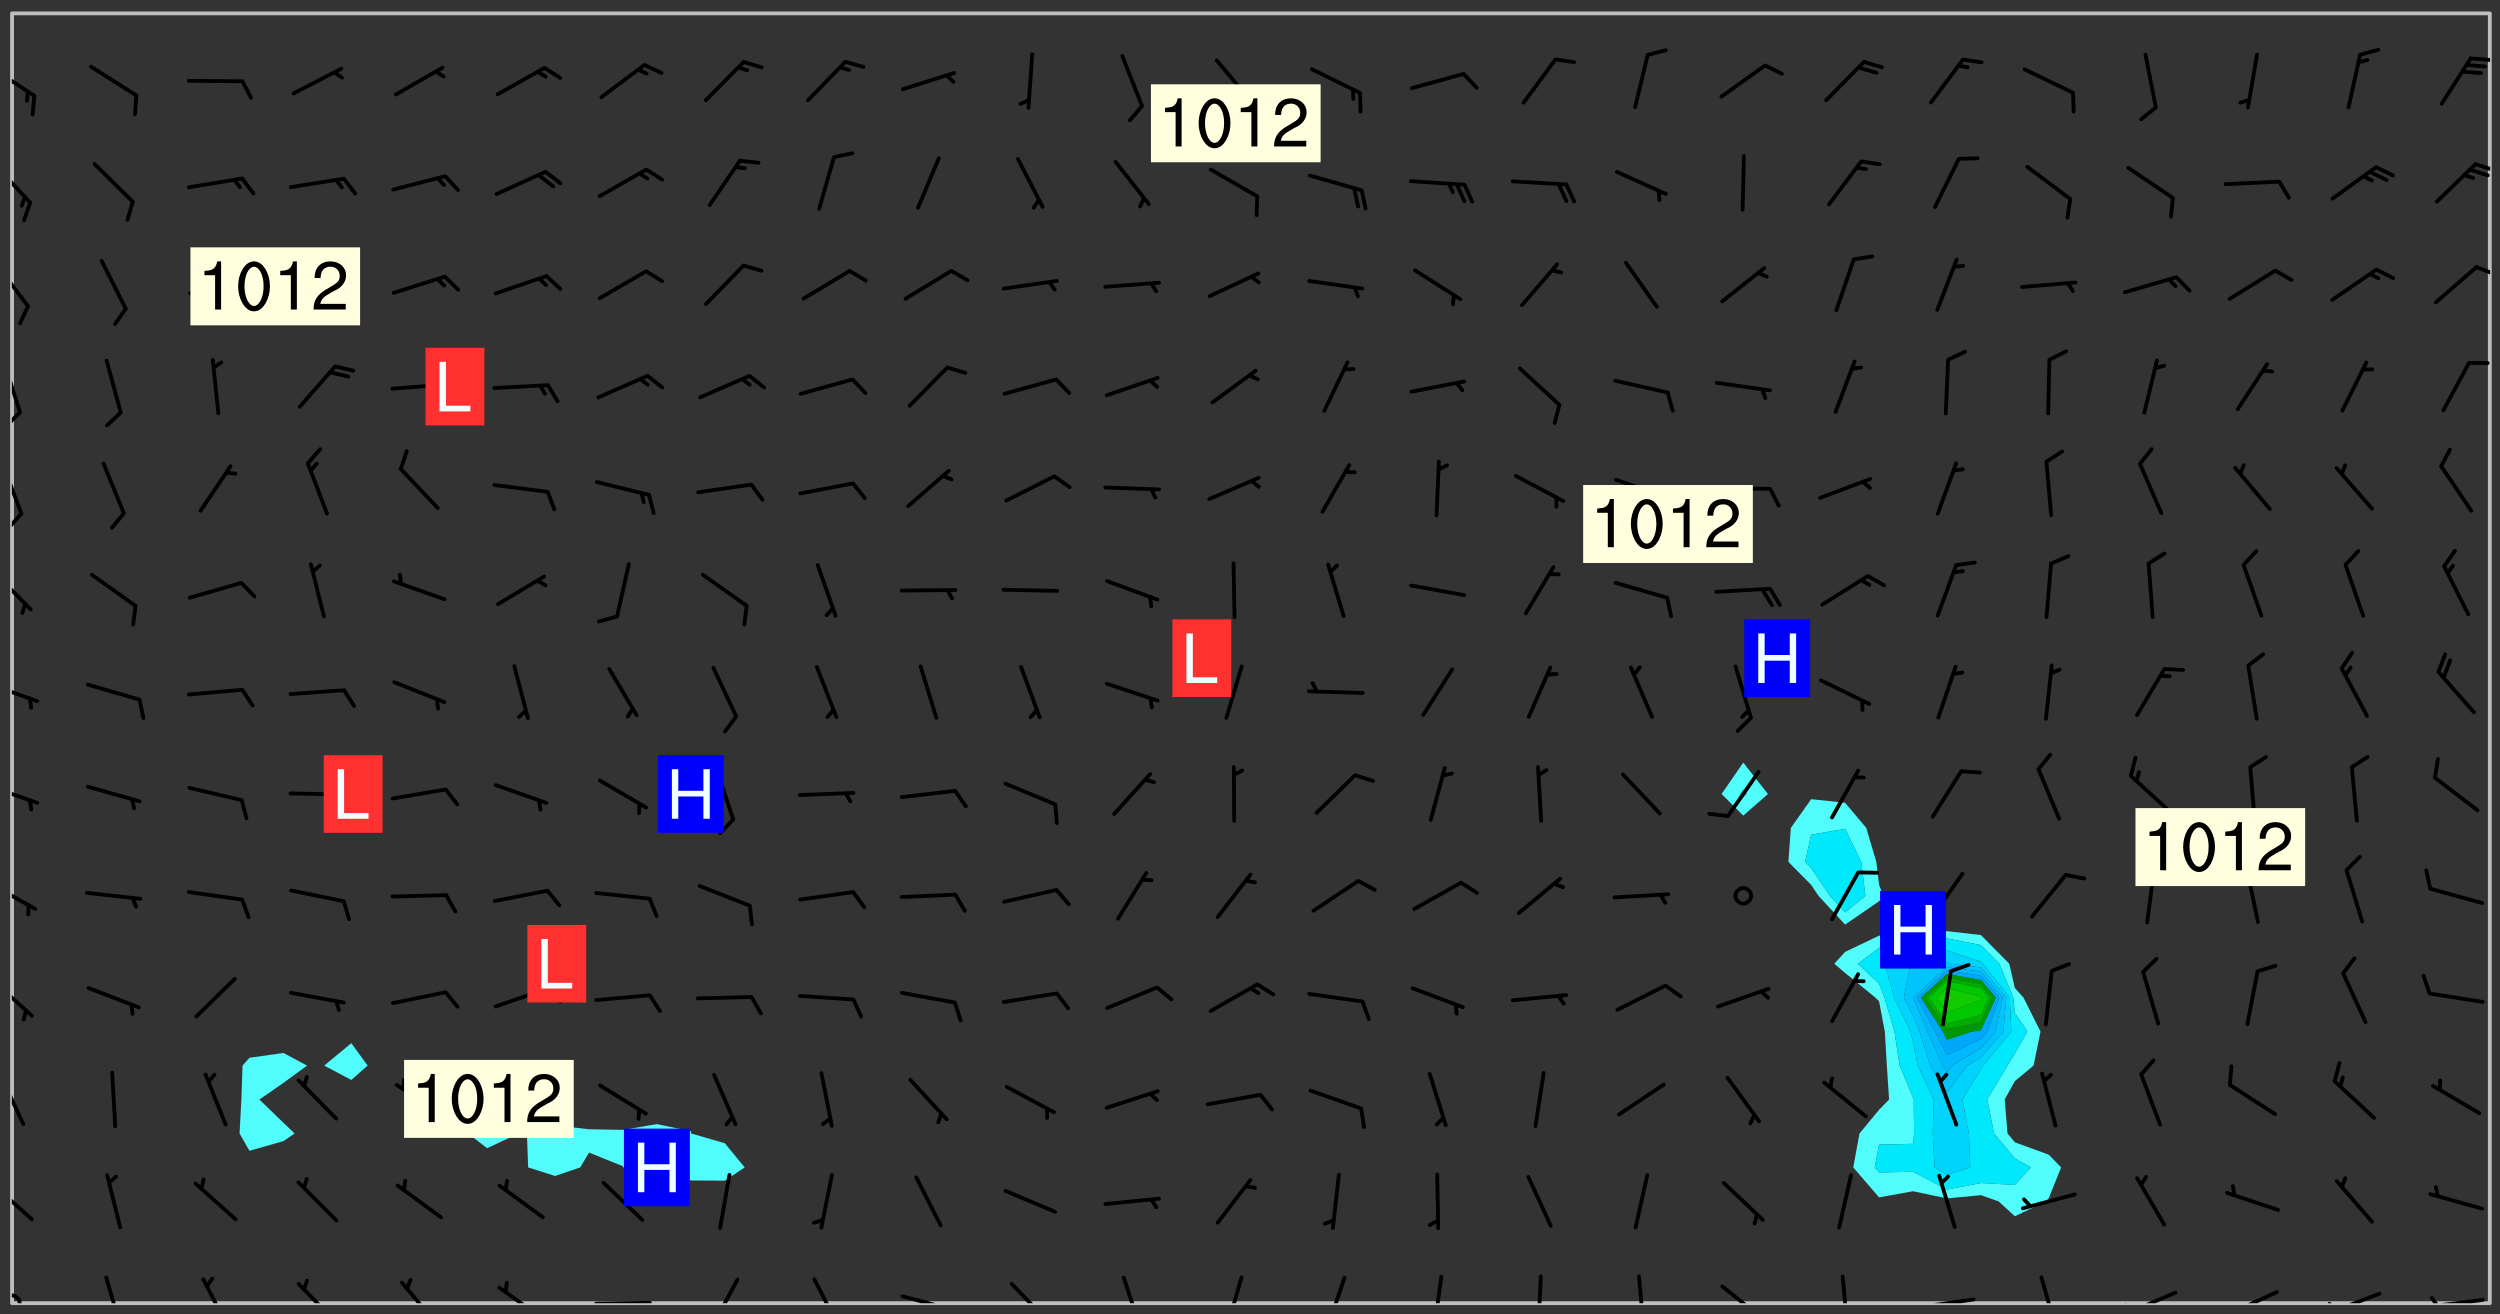 <svg xmlns="http://www.w3.org/2000/svg" role="img" xmlns:xlink="http://www.w3.org/1999/xlink" viewBox="142.45 309.95 326.84 171.84"><rect x="142.45" y="309.95" width="326.84" height="171.84" fill="#333333" stroke="none"/><defs><clipPath id="a"><path d="M144 311.672h1v168.656h-1zm0 0"/></clipPath><clipPath id="b"><path d="M144 311.672h324v168.656H144zm0 0"/></clipPath><clipPath id="c"><path d="M467 311.672h1v168.656h-1zm0 0"/></clipPath><clipPath id="d"><path d="M144 479h2v1.328h-2zm0 0"/></clipPath><clipPath id="e"><path d="M156 476h3v4.328h-3zm0 0"/></clipPath><clipPath id="f"><path d="M168 476h5v4.328h-5zm0 0"/></clipPath><clipPath id="g"><path d="M181 477h6v3.328h-6zm0 0"/></clipPath><clipPath id="h"><path d="M194 477h6v3.328h-6zm0 0"/></clipPath><clipPath id="i"><path d="M207 478h7v2.328h-7zm0 0"/></clipPath><clipPath id="j"><path d="M220 480h8v.328h-8zm0 0"/></clipPath><clipPath id="k"><path d="M235 476h5v4.328h-5zm0 0"/></clipPath><clipPath id="l"><path d="M248 476h5v4.328h-5zm0 0"/></clipPath><clipPath id="m"><path d="M260 479h8v1.328h-8zm0 0"/></clipPath><clipPath id="n"><path d="M274 477h6v3.328h-6zm0 0"/></clipPath><clipPath id="o"><path d="M289 476h3v4.328h-3zm0 0"/></clipPath><clipPath id="p"><path d="M302 476h4v4.328h-4zm0 0"/></clipPath><clipPath id="q"><path d="M315 476h4v4.328h-4zm0 0"/></clipPath><clipPath id="r"><path d="M329 476h3v4.328h-3zm0 0"/></clipPath><clipPath id="s"><path d="M343 476h2v4.328h-2zm0 0"/></clipPath><clipPath id="t"><path d="M356 476h2v4.328h-2zm0 0"/></clipPath><clipPath id="u"><path d="M367 477h7v3.328h-7zm0 0"/></clipPath><clipPath id="v"><path d="M383 476h2v4.328h-2zm0 0"/></clipPath><clipPath id="w"><path d="M393 479h8v1.328h-8zm0 0"/></clipPath><clipPath id="x"><path d="M409 476h3v4.328h-3zm0 0"/></clipPath><clipPath id="y"><path d="M420 478h8v2.328h-8zm0 0"/></clipPath><clipPath id="z"><path d="M420 480h2v.328h-2zm0 0"/></clipPath><clipPath id="A"><path d="M433 478h8v2.328h-8zm0 0"/></clipPath><clipPath id="B"><path d="M433 480h2v.328h-2zm0 0"/></clipPath><clipPath id="C"><path d="M446 478h8v2.328h-8zm0 0"/></clipPath><clipPath id="D"><path d="M446 480h3v.328h-3zm0 0"/></clipPath><clipPath id="E"><path d="M459 479h9v1.328h-9zm0 0"/></clipPath><clipPath id="F"><path d="M460 479h2v1.328h-2zm0 0"/></clipPath><clipPath id="G"><path d="M144 464h3v6h-3zm0 0"/></clipPath><clipPath id="H"><path d="M144 450h2v8h-2zm0 0"/></clipPath><clipPath id="I"><path d="M144 437h3v6h-3zm0 0"/></clipPath><clipPath id="J"><path d="M144 425h4v5h-4zm0 0"/></clipPath><clipPath id="K"><path d="M144 412h4v4h-4zm0 0"/></clipPath><clipPath id="L"><path d="M144 399h4v3h-4zm0 0"/></clipPath><clipPath id="M"><path d="M144 384h3v6h-3zm0 0"/></clipPath><clipPath id="N"><path d="M144 370h2v8h-2zm0 0"/></clipPath><clipPath id="O"><path d="M144 376h2v4h-2zm0 0"/></clipPath><clipPath id="P"><path d="M144 356h2v9h-2zm0 0"/></clipPath><clipPath id="Q"><path d="M144 363h2v3h-2zm0 0"/></clipPath><clipPath id="R"><path d="M144 344h3v7h-3zm0 0"/></clipPath><clipPath id="S"><path d="M465 344h3v3h-3zm0 0"/></clipPath><clipPath id="T"><path d="M144 331h3v6h-3zm0 0"/></clipPath><clipPath id="U"><path d="M465 331h3v2h-3zm0 0"/></clipPath><clipPath id="V"><path d="M144 318h4v5h-4zm0 0"/></clipPath><clipPath id="W"><path d="M465 317h3v2h-3zm0 0"/></clipPath><g id="X" clip-path="url(#clip1)"><path fill="#fff" fill-opacity="0" fill-rule="evenodd" d="M0 0h1000v1000H0zm0 0"/><path fill="#d3d3d3" fill-opacity="0" fill-rule="evenodd" d="M162.152 355.867l-.234.293.059.234.117.172.176.234.293.348.113.059.117-.172.059-.234.176-.176.465-.176h.699l.234.293.289.816.059.176.176.23.352.234.699.699.172.176.234.348.234.41.289.582.41.465.23.234.234.176.117.23.176.293.172 1.164v.234l.059.289.059.117.117.117.348.41.117.172.176.176.176.234.117.172.172.352.059.234.234.406.234-.059-.176.176-.059.93h-.582l-.234-.113-.348.113-.117.117-.059.293-.059.176-.117.172-.465.293-.059.234-.059.113v.645l.059.172v.41l.059.059v.406l.059.406.117.176.059.059.23.641-.059.293v.699l-.059.582v.234l-.059.23-.055.352v1.922l.055.117h.426l-.367.117-.023.352.891 1.168 1.742.539 1.34.359v.539l.09.809.535.715 1.52.27.891-.086.09 1.164.535.18 1.16-.18 2.055-.984 1.16-.363 1.879-.176 1.695-.18-.18.719-1.516.086-1.25.09-.805.27-1.074.809.27.719.535.898-.18.625-.266.809.266 1.078.625.898.805.18 1.25-.18-.266.723.098.504.055.293v.172l.059.293v.406l.176.117.352.117h.406l.293-.176.113-.117.059-.117.117-.23.059-.176.352-.465.23-.176.176-.059.176.059.059.176.117.988.055.469.059.172.117.234.176.059.816.059h.289l.117.234.059.406.059.352v1.105l.117.293.117.348.289.699.176.352.582.754.352.176.172.059.469.234.641.465.348.234.293.176.293.055.23.062.816.348.293.176.113.172.352.352.117.176.523.641v.289l.059.352v.348l.059.352.059.289.117.059.172.059h.176l.582.234.176.117.176.289.176.234.113.234.293.23.117.117v.41l.059.055.289.234.234.117.059.117.117.172.059.117.23.234.059.176.234.059.117.059-.117.113-.059.117v.117l-.117.293-.117.289v.582l.176.117.117.059.059.117.117.117.113.059.176.348.059.352.059.406v.176l-.059.176-.117.699v.172l.117.176.293.293h.406l.176.117.117.172.117.293v.234h-.527l-.23-.234h-.234l-.176.059-.059.699.059.348.117.176.176.41.117.23.289.469.176.055h.523l.234.059.758.641.059.293v.234l.059.059.23.348v.352l-.117.172v.293l.293.289.293.176.172.059.293.176.293.117.582.406.289.234.293.176.219.16.016.012.23.176.641.523.176.234.117.176.176.176.113.172v.641l.117.176.469.117.582.117.234.059.23.113.293.117.113.059.586.352.289.172.176.062.176.055.176.059.699.352.289.176.234.055.289.176.234.117.641.406.293.117.172.059.234.059.41.059.23.059.234.117.059.172-.41.176.469.059.059.293.113.234.176.055.234.059.176.059.406.117.641.234.117.172.059.234v.176l-.059.117-.059.406.234.234.117.059.348.117.641.23.176.117.289.117.176.176.234.465.582 1.105.176.176.348.176.176.117.352.117 1.047.523.234.059.465.113.293.059.465.176.758.582.234.234.348.465.176.176.289.234.816.699.293.176.289.289.293.176.293.289.695.641.176.176.293.234.289.234.469.289.641.582.348.234.234.293.348.348.352.465.934.992.348.406.117.176.234.059.113.117.645.176.23.113.234.059.293.176.23.117.934.699.406.406.234.176.406.176.234.117.816.348.348.234.234.117.293.289.23.117.758.352.352.172.23.059.293.117.234.059.871.176h.816l.469.23.172.059.875.699.465.117.293.059.176.059.23.059.469.059.348.059.352.059.406.059h.293l.172.059v.23l.176.176h.293l.348.059.352.059.699.117h.641l.465-.234.293-.176.172-.117.41-.172.289-.176.934-.465.469-.293.523-.293.465-.172.465-.176 1.051-.465.289-.117.41-.117.289-.117.527-.176 1.516-.699.582-.348.289-.059.293-.059.348-.117.875-.23.352-.117h.113l.234-.059.875-.234.234-.059h.812l.352-.059.816-.117.172-.059.352-.055.293-.059.23-.059.816-.176.176-.059h.348l.234-.059.465-.117.758-.172.234-.059h.348l.41-.117.289-.059 1.285-.059h.289l.41-.059.23-.059h.176l.875-.117h.406l.41-.117h.348l.352-.113.871-.059h1.75l1.047.289.41.117.289.117.352.117.289.117 1.051.172.289.059h.293l.293.059.172.059.41.059.172.059.117.059h.117l.117.059.352.059h.113l.41.066 1.922.395 1.926.395 1.52.449 1.695.719 2.145.805 1.605-.719 1.43-.805 1.16-1.078 1.25-.449 3.035-.719 1.875-.359 2.145-1.348 2.234-1.254 2.5-1.258 1.695-.449 1.785-.18 1.16-.27.625.539 1.34-.27.715-.988.984-1.344.445-.18.805-.359 1.875-.539 1.785-.449 1.25-.27 1.16-.09 1.699-.09 1.961-.27 1.25-.09h.539l.625-.09h.891l2.145-.18 2.41-.18 2.59-.09 1.695.18 1.609.09 1.43.359 1.16.719 1.875.988 1.16 1.527.266.715.629.09.355.898.535.539.535 1.527 1.074.359h.535l-.805.535.09 1.707.715 2.695.891.805.895.988.715 1.258 1.785.539 1.52-.18.355 1.344 1.609-.805.98-.539.27.27.316-.215.219-.145.801.449.449-.359h.355l.535-.27.539-.719.535-.27.625-.988 1.16.449.84.371 1.395.617 1.695-.18h1.605l1.785.09.18-1.707.535-1.344.805.27.492.848.402.406-.09.539v.359l.715.449.711-.27h1.43l.359.988.445 1.258.715 1.344 1.25.629 1.695.629.715-.18.18-.539.98-.09.449.359.086 1.258-.266.629-.535.18v.539l.715.984.266.539.984.988.801 1.078-.266.359-.09.898-.625 2.332-.355 2.066-.09 1.793-.18.719-.09.539v1.438l-.98 1.883-.359 1.707-.535.898-.805 1.168-.266.539 2.055 1.254.086.359-.355.539-.09-.18v.809l.09 1.438-.445.715-1.074.094-.266.715.535.898.805.719 1.16.809 1.34.27.445.359-.355.449-1.789-.09-1.25-.449-.715-.719-.625-.09-.176 3.59-.188 1.309h89.359V311.703h-55.27v49.082l.762.125 3.289.543 2.023 2.836v2.754l2.352.332 2.348.332h4.051l-1.379 4.16-2.023.707-2.023.703-.543.344-2.594 1.617-.188.117-2.023-2.078-.73-2.742-2.672-2.078-1.375-3.5-.066-.082-1.957-2.672 2.75-1.418v-49.082H294.422v91.414l.117.031.133.012.074.074.105.047.09.059.086.059.09.059.297.297.059.09.031.117.027.117.016.137-.031.117-.059.09-.059.086-.043.105-.047.102-.027.121v.145l.176.27.148.148.074.086.074.074.043.105.062.09.059.086.043.105.059.09.047.102.043.105.059.086.117.18.074.074.062.086.059.09.043.105.059.09.059.086.062.09.059.09.043.102.117.18.074.074.059.086.074.074.09.059.105.047h.148l.133-.016.133.016.102-.047.074-.074.047-.102-.016-.133v-.148l-.047-.105-.027-.117-.047-.102-.027-.121-.043-.102-.062-.09-.043-.102-.043-.105-.031-.117-.016-.133-.012-.137.086-.059.059-.086.121-.031.043.105.016.133v.117l.059.102.059.09.09.059.148.148.059.09.043.105-.012.102.086.059.105.047.086.059.09.059.074.074-.117.027-.105.047-.086.059-.074.074-.059.09-.062.086-.027.121-.047.102-.043.105-.031.117-.012.133-.016.133v.148l.027.117.047.105.043.102.059.09.074.074.09.059.074.074.09.059.059.09.043.105.047.102.117.031.133.016h.148l.117-.031.105.043.043.105.047.102.027.121L299.5 410l.027.117.031.121.027.117.105.043.102.047.133-.016.148.148.062.086.074.074.07.074.09.062.105.043.102.043.117.031.137.016.117-.031.074-.074.027-.117-.012-.133-.031-.121-.027-.117.043-.105h.117l.09.062.117.027h.148l.133.016h.148l.133.016.133-.016h.148l.133-.016.133-.012.137.012.117-.027.133-.016.191-.059-.059.176-.016.133-.027.121-.016.133-.059.086-.133.016-.105.047-.105.043-.117.031-.117.027-.266.031h-.148l-.133.016-.074.074.059.086.148.148.117.18.074.07.09.062.09.059.086.059.09.059.102.043.105.062.105.043.086.059.105.047.102.043.18.117.059.09-.043.102-.047.105.016.133.223.223.059.09.043.102.031.121.043.102.016.133.031.117.012.137.031.117.148.148.102.043.105.043.117.031.133.016.137.016h.117l.117-.031.09-.059.043-.105.047-.102.043-.105.031-.117.012-.133v-.148l-.012-.133-.016-.133-.031-.117-.043-.105-.047-.105-.043-.102-.043-.105-.016-.133.016-.133.027-.117.031-.117.027-.121.047-.102.09-.059.086-.062.074-.074.09-.059.223-.223.059-.086.074-.074.117-.18.059-.086v-.148l-.074-.074-.102-.047-.105-.043-.102-.043-.059-.09-.047-.105-.027-.117.09-.059.117-.031.102-.043.18-.117.148-.148.012-.133-.012-.105-.09-.059-.133.016h-.148l-.133.016-.133-.016-.121-.031-.086-.059-.074-.074-.059-.09-.062-.086-.117-.18-.059-.086.031-.121.086-.059.121-.031.059-.086v-.121l-.031-.117-.059-.09-.059-.086-.047-.105-.027-.117-.016-.133.059-.09.074-.074.09-.059.117-.18.074-.074.059-.086.148-.148.121-.031.133-.016.133.016.074.074.043.105.016.133-.031.117-.117.031-.133.012-.148.148-.043.105-.047.102-.027.121-.031.117v.148l.031.117.043.105.059.09.074.07.074.074.117.031.121.027.117-.027.133-.016h.117l.09.059.074.074.047.105.059.086.102.047.133.016.105.043.086.059-.012.105-.074.074-.18.117-.059.09-.09.059-.07.074-.074.074-.062.09-.027.117-.016.133.016.133-.016.133v.148l.016.133.027.117.031.121.074.074.09.059.086.059.09.059.117.031v.086l-.102.047-.09.059-.266.031-.117.027h-.148l-.105.043-.102.047-.059.09-.062.234-.012.133-.031.121-.016.133v.293l-.012.133.012.137.016.133.133.016.133.012.121.031.086.059.074.074.047.105.043.102.016.133v.445l-.016.133v.445l.031.266.027.117.016.133.031.117.086.211.031.266v.148l-.031.117-.027.117-.031.121-.027.117-.031.117-.031.121-.012.133-.016.133.09.059.117-.031.102.016.047.105-.031.266v.441l-.043.105-.047.105-.043.102-.043.105-.059.086-.031.121-.043.117-.031.117-.016.133.016.133.059.09.105.047.086.059.059.086-.012.137-.031.117-.043.102v.445l-.016.133v.148l-.031.117-.043.105-.027.117-.047.105-.043.102-.031.121-.027.117-.031.133-.031.117-.027.117-.043.105-.031.117-.031.121-.012.133-.016.133v.297l.027.117v.148l.047.398.027.117.059.09.121.031h.148l.133-.016.059.09v.117l-.059.09-.09.059-.102.043-.105.047-.09.059-.086.059-.137.016-.117-.031-.133-.016-.102.047-.062.086-.012.137-.016.133-.031.117-.027.117-.016.133-.031.121v.297l.016.133.031.117v.148l.012.133v.148l-.027.117-.047.102-.027.121-.031.117-.059.09-.074.074-.102.043-.105.047-.117.027-.121.031-.102-.047.059-.086.105-.047.027-.117.031-.117.027-.121.031-.117v-.148l.016-.133-.031-.117-.043-.105-.105.016-.074.074-.102.043-.09.062-.074.074-.043.102-.016.133-.031.117L304.25 426l-.031.117-.027.117-.031.121-.027.117-.031.117-.043.105-.09.059h-.09l-.117-.031-.031-.086.016-.137-.031-.117v-.148l-.012-.133v-.148l-.062-.234-.027-.121-.043-.102-.047-.105-.059-.086-.059-.09-.043-.105-.062-.086-.148-.148-.07-.074-.105-.047-.105-.043-.102-.043-.297-.297-.09-.074-.086-.059-.105-.043-.09-.062-.086-.059-.105-.043-.09-.059-.086-.062-.074-.07-.105-.047-.086-.059-.105-.043-.09-.062-.102-.043-.105-.043-.086-.059-.105-.047-.105-.043-.102-.047-.09-.059-.102-.043-.105-.043-.09-.062-.117-.027-.133-.016-.133.016H299.75l-.133.016-.117-.031-.09-.059-.074-.074-.09-.059-.102-.047h-.148l-.121-.027-.102-.043-.074-.074-.117-.18-.09-.059-.102-.043-.09-.062-.105-.043-.09-.059-.086-.059-.105-.047-.059-.086-.059-.09-.043-.105-.047-.102-.074-.074-.086-.059-.074-.074-.09-.059-.223-.223-.043-.105-.031-.266.105-.043h.145l.105.043.074.074.09.059.086.059.105.047.09.059.148.148.07.074.148.148.062.086.074.074.086.059.074.074.09.062.09.059.086.059.27.176.102.047.105.043.102.043.047-.074.059-.086.074-.074.07-.074.105.043.074.074.059.09.043.102.047.105.043.105.121.027.117-.027.074-.09.043-.105.059-.09.074-.074.105-.043.117-.027.133.012.09.059.148.148.059.09.043.105.047.102.043.105.043.102.105.047.105.043.133.016.086-.059.059-.09.074-.074.105-.043.117.027.105.047.102.043.105.043.102.047.18.117v.117l-.016.133.016.133.016.137.059.086.102.047.121.027.117.031h.148l.117-.031.059-.09.18-.117.059-.09.074-.074.059-.086.117-.18.18-.117.117.031.09.059.043.074-.016.133v.117l.09.059h.148l.133-.016.133-.012.266-.031.105-.043.117-.031.121-.027.074-.074.07-.074.062-.09-.016-.105-.047-.102-.102-.043-.105-.016-.117.027-.266.031h-.148l-.074-.074-.09-.059-.117-.031-.117-.027-.133-.016h-.148l-.133.016h-.297l-.105-.047-.148-.148-.043-.102-.059-.09.223-.223.086-.059.105-.043.117-.031.133-.016.133.016.137.016.102.043.133-.012.09-.062.102-.043.062-.09-.047-.102-.09-.059-.117-.031-.102-.043-.059-.09-.062-.09v-.117l.016-.133.105-.047.074-.07v-.121l-.09-.059-.031-.117.09-.059.074-.074.043-.105.059-.09.047-.102.016-.133v-.148l-.047-.105-.043-.102-.09-.059-.133-.016-.102-.043-.137-.016-.117-.031h-.445l-.133-.016-.133-.012-.133-.016-.117-.031h-.148l-.133-.016-.133-.012-.266-.031-.121-.043-.086-.059-.074-.074v-.148l.012-.133.105-.047.102-.043.133-.016h.152l.133-.016h.293l.121.031.102.043.09.059.234.062.121-.047.09-.059.102-.043.133-.016.105.043.102.047.133.012.121-.027h.145l.121-.031.117-.027.105-.047.074-.074.086-.059.148-.148.059-.086.047-.105.027-.117.016-.105-.102-.043-.09-.059-.117-.031-.105-.043-.09-.062-.074-.086-.074-.074-.102-.043-.105-.047-.102-.043-.059-.09-.047-.102-.086-.211-.062-.086-.059-.09-.074-.074-.086-.059h-.27l-.117.031-.09.059-.102.043-.133.016-.105-.016-.027-.117-.062-.09-.117-.031-.102-.043-.148-.148-.031-.117-.016-.105.074-.074.18-.117.117-.027.117-.031.137.016.102.043.105.043.102.047.105.043.117.031.133.016.117.027.133.016.105-.016.09-.059-.074-.074-.105-.043-.074-.074-.074-.09-.148-.148-.086-.059-.09-.059-.074-.074-.09-.059-.102-.047-.121-.027-.102-.047-.105-.043-.117-.031-.102-.043-.121-.031h-.148l-.117.031-.105.043-.086.062-.18.117-.086.059-.09.059-.105.047-.086.059-.105.043-.102.043-.105.047-.074.074-.059.09-.059.086-.047.105-.059.086-.074.074-.133-.012-.117-.031h-.117l-.074.074-.09.059-.074.074-.09.059-.086.059-.105.047-.102.043-.137.016-.102-.043-.148-.148-.105-.047h-.086l-.105.047-.102.043-.121.031-.117-.031-.074-.074v-.117l.031-.121.074-.07.059-.09.074-.074.117-.031.105-.043h.293l.133-.016.137-.016.102-.043.09-.059.102-.047.09-.059.133-.012.09.059.133.012.09-.059.086-.059.105-.043.09-.059.086-.062.09-.059.148-.148.059-.086.059-.09.105-.043.133-.016.117.027.121.031.059-.059.059-.09.031-.266.027-.117.105.012.133.016.102-.043.09-.059.059-.09.074-.074.059-.09.047-.102.012-.133-.012-.133-.047-.105-.148-.148-.059-.09-.059-.086-.043-.105v-.445l.016-.133v-.148l.012-.133-.059-.059-.09.059-.102-.043-.18-.117-.086-.059-.062-.09-.059-.09-.074-.074-.086-.059-.121.031-.102.012-.105.047-.086.059-.105.043-.148.148-.09.059-.086.059-.09.062-.105.043-.133.016v-.121l.105-.043.117-.031.074-.07.043-.105v-.148l-.027-.117-.148-.148-.133-.016h-.148l-.117.031-.105.043-.102.043-.09.062-.117.027-.074-.074.012-.133-.043-.102-.043-.105-.09-.059-.117.027-.121.031-.117.031-.102.043-.121.031-.102.043-.105.043-.09.059-.102.016v-.117l.016-.133-.059-.09-.074.043-.148.148-.059.09-.074.074-.047.105-.043.102-.074.074-.059.09-.074.074-.059.086-.074.074-.09.062-.074.07-.074.074-.102.016-.133.016-.105-.043v-.121l.148-.148.043-.102.059-.09.047-.102.043-.105.059-.09.031-.117.043-.102.031-.121.027-.117.047-.105.043-.102.043-.105.074-.07.09-.062.09-.059.102-.043h.297l.266-.031.105-.043-.074-.074-.117-.031-.105-.043-.09-.059-.102-.047-.09-.059-.102-.043-.105-.043-.09-.062-.086-.059-.105-.043-.102-.043-.121-.031-.117-.031-.102-.043L297.5 410.25l-.102-.043-.09-.059-.043-.105-.016-.133.102-.043.133-.016.137.016.133-.016.102-.043.059-.09.016-.105-.09-.059-.074-.074-.102-.043-.09-.059-.148-.148-.043-.105-.016-.133v-.293l-.059-.09-.09-.059-.074-.074-.043-.105-.031-.117-.059-.09-.074-.074-.117-.027-.074-.074-.09-.059-.09-.062-.086-.059-.074-.074-.059-.086-.047-.105-.086-.059-.148-.148-.195-.059-.133.016-.102.043-.074.074-.047.102-.043.105-.059.09-.059.086-.297.297-.09.059h-.086l-.062-.086-.043-.105.031-.117.059-.09.027-.117-.012-.133-.09-.062-.105.047-.117.027-.117.031-.27.176-.102.047-.117.027-.105.047-.09.059-.102.043-.059-.086-.047-.105.016-.133.047-.105.07-.074.074-.07.059-.09v-.148l-.043-.105h-.238l-.102.047-.031.117-.027.117-.031.121-.074.043-.133.016-.074-.047-.043-.102-.043-.105-.047-.102-.043-.105-.121.031-.102.043-.133.016-.117.031-.105.043-.09.059-.102.047-.121.027-.133.016-.102-.043-.059-.09-.047-.105-.043-.102-.043-.105v-.117l.059-.09.086-.059.18-.117.102-.047.105-.043.105-.059.102-.043.09-.062.102-.043.105-.059.102-.047.09-.059.105-.043.102-.043.09-.062.102-.043.137-.016.117.031.102.043.121.031.102.043.105.047.102.043.105.043.102.047.105.043.102.043.105.047.086.059.105.043.117.031.105.043.102.047.09.059.105.043.102.043.105.047.117.027.102.047.121.027h.148l.086-.059.016-.102.059-.09-.027-.117-.074-.074-.117-.18-.074-.074-.09-.074-.18-.117-.086-.059-.105-.043-.102-.047-.27-.176-.059-.09-.074-.074-.059-.09-.043-.102-.031-.117-.016-.137v-.562l-.012-.133-.016-.133-.031-.117-.016-.133-.012-.133-.031-.121-.223-.223-.059-.086-.016-.105.031-.117.133-.016v-91.414H172.992v1.453l-.059.234-.352 1.051-.172.523-.117.348-.176.41-.117.172-.234.293-.23.059h-.352l-.117.059-.23.406v.293l.117.176.23.23.117.234.641.758.293.465.176.234.23.352.234.348.641.816.176.465.172.41.117.695.176.469.117 1.398.059.465v.875l.117 1.047v4.781l-.059.465-.352 1.281-.176.523-.113.41-.352.93L172.934 336l-.234.582-.117.176-.172.348-.176.406-.352.816-.059.293-.113.293-.117.289-.059.176-.117.875-.059.406-.059.117-.059.176-.059.172-.23.527-.117.172v.234l-.117.234-.059.172-.176.586v.289l-.059.176v.293l-.059.113-.059.527v.172l-.055.234v2.621l-.176.816-.117.176-.176.234-.117.172-.113.234-.586.934-.23.289-.293.465-.176.234-.289.352-.352.699-.113.23-.176.41-.176.23-.406.527-.816.699-.293.172-.289.234-.176.117-.176.176-.523.406-.527.176-.172.176-.234.055-.641.176h-.758m12.211 31.023l-1.074.449.359.895 1.25-.715.445-.539-.98-.09"/><path fill="#d3d3d3" fill-opacity="0" fill-rule="evenodd" d="M201.508 416.598h-.895l.449.629.98.359.805-.09.445-.988-.176.09-.715-.355-.895.355m154.621 59.07l-.059-.523v-.293l.113-.293.059-.23.469-.469h.113l.117-.113.117-.059h.176l.234-.059h.348l.234.059.117.059.23.172.059.176.117.582v.293l-.117.176-.172.289-.176.176-.527.523-.23.234-.117.059h-.176l-.117-.059-.406-.293-.176-.117-.117-.059-.059-.113-.055-.117m6.641-10.957l-.059-.172v-1.109l.059-.172.176-.059.172-.059h.176l.234-.059.117.059.059.699-.059.172-.117.176-.117.059-.234.523-.113.059h-.234l-.059-.117m9.613-14.391l-.117-.176v-.699l.293-.875.117-.172.176-.352.113-.23.117-.293.352-.758.117-.23.172-.234h.176l.117-.059h.641l.117.059.234.234.172.113.352.293.117.117.113.176v.113l.117.059.117.117v.699l-.059.176v.23l-.059.176-.348 1.051-.117.23-.117.234-.117.059-.23.234-.641.289h-.875l-.41-.117-.641-.465"/><path fill="none" stroke="#bebebe" stroke-linecap="round" stroke-linejoin="round" stroke-miterlimit="10" stroke-width=".5" d="M467.957 311.695H144.027v168.625h323.93v-168.625"/><g clip-path="url(#a)"><path fill="#fff" fill-opacity="0" fill-rule="evenodd" d="M144 475.891v4.438h.004H144V311.672h.004H144v164.219"/></g><g clip-path="url(#b)"><path fill="#fff" fill-opacity="0" fill-rule="evenodd" d="M144.004 480.328V311.672h35.504v135.938l-4.441.629-.906 1.023-.152 4.438-.238 4.438 1.297 2.266 4.441-1.266 1.461-1-1.461-1.398-3.145-3.039 3.145-2.18 3.086-2.258-3.086-1.652v-135.938h8.875v134.66l-3.547 2.93 3.547 1.879 2.129-1.879-2.129-2.93V311.672h13.316v138.91l-3.176 3.117 3.176 3.273 1.934 1.164 2.504 1.926 4.109-1.926-1.449-4.438-2.66-1.516-4.438-1.602V311.672h26.629v145.238l-4.438.754-4.438-.078-4.438-.508-3.68 1.059.164 4.438 3.516 1.117 3.289-1.117 1.148-1.941 4.438 1.785.039.156 4.398 1.43 4.438.273 4.441.031 2.605-1.734-2.605-3.164-4.395-1.273-.047-.301-4.438-.926V311.672h142.027v97.973l-2.832 4.109 2.832 2.824 3.227-2.824-3.227-4.109v-97.973h8.879v102.762l-2.656 3.758-.324 4.438 2.98 3.008.961 1.434 3.477 3.754 4.438-3.047.539-.707-.539-1.473-.359-2.969-1.309-4.438-2.77-3.293-4.438-.465V311.672h17.75V431.688l-4.438.055-4.438.535-4.438 2.117-1.414 1.551 1.414 1.211 3.965 3.227.473.484.754 3.953.262 4.441.293 4.438-1.309 1.348-2.559 3.09-.816 4.438 3.375 3.922 4.438-.805 4.438.938 4.441-.422 2.305.809 2.133 1.945 4.09-1.945.348-.434 1.605-4.008-1.605-1.656-4.438-1.625-.965-1.156-.363-4.438 1.328-2.41 2.445-2.027.906-4.441-2.223-4.438-1.129-1.266-.738-3.172-3.699-3.746-4.441-.512V311.672h71.012v168.656H144.004"/></g><path fill="#50fcfc" fill-rule="evenodd" d="M175.066 460.402l-1.297-2.266.238-4.438.152-4.438.906-1.023 4.441-.629 3.086 1.652-3.086 2.258-3.145 2.18 3.145 3.039 1.461 1.398-1.461 1-4.441 1.266m13.316-9.262l-3.547-1.879 3.547-2.93 2.129 2.93-2.129 1.879m13.316 5.832l-3.176-3.273 3.176-3.117 4.438 1.602 2.66 1.516 1.449 4.438-4.109 1.926-2.504-1.926-1.934-1.164m9.801 5.602l-.164-4.438 3.68-1.059 4.438.508 4.438.078 4.438-.754 4.438.926.047.301 4.395 1.273 2.605 3.164-2.605 1.734-4.441-.031-4.438-.273-4.398-1.43-.039-.156-4.438-1.785-1.148 1.941-3.289 1.117-3.516-1.117m158.855-45.996l-2.832-2.824 2.832-4.109v3.523l-.406.586.406.402.461-.402-.461-.586v-3.523l3.227 4.109-3.227 2.824"/><path fill="#00e8fc" fill-rule="evenodd" d="M370.355 414.156l-.406-.402.406-.586.461.586-.461.402"/><path fill="#50fcfc" fill-rule="evenodd" d="M379.234 425.637l-2.98-3.008.324-4.438 2.656-3.758 4.438.465v3.414l-4.438.758-.789 3.559.789.797 2.441 3.645 1.996 2.156 2.652-2.156-.539-4.441-2.113-4.316v-3.414l2.77 3.293 1.309 4.438.359 2.969.539 1.473-.539.707-4.438 3.047-3.477-3.754-.961-1.434"/><path fill="#00e8fc" fill-rule="evenodd" d="M379.234 423.426l-.789-.797.789-3.559 4.438-.758 2.113 4.316.539 4.441-2.652 2.156-1.996-2.156-2.441-3.645"/><path fill="#50fcfc" fill-rule="evenodd" d="M383.672 437.156l-1.414-1.211 1.414-1.551 4.438-2.117 4.438-.535 4.438-.055v.945l-4.438.047-4.438 1.199-2.777 2.066 2.777 2.582.703 1.855 1.312 4.438.68 4.441 1.742 4.199.094.238.051 4.438-.145 1.352-4.438.102-.566 2.984.566.66 4.438-.094 4.438 2.328 4.441-.852 4.438.242 2.094-2.285-2.094-1.18-2.719-3.258-.898-4.438 2.645-4.438.973-1.559 1.629-2.883-1.629-2.441-.211-1.996-1.82-4.438-2.406-2.434-4.441-.879v-.945l4.441.512 3.699 3.746.738 3.172 1.129 1.266 2.223 4.438-.906 4.441-2.445 2.027-1.328 2.41.363 4.438.965 1.156 4.438 1.625 1.605 1.656-1.605 4.008-.348.434-4.09 1.945-2.133-1.945-2.305-.809-4.441.422-4.438-.938-4.438.805-3.375-3.922.816-4.438 2.559-3.09 1.309-1.348-.293-4.438-.262-4.441-.754-3.953-.473-.484-3.965-3.227"/><path fill="#00e8fc" fill-rule="evenodd" d="M388.109 438.527l-2.777-2.582 2.777-2.066 4.438-1.199 4.438-.047v1.574l-4.438.035-3.676 1.703 1.203 4.438 2.152 4.438.32 1.289.621 3.152 2.102 4.438-.137 4.438.238 4.438 1.613.961 3.043-.961-.164-4.438-.859-4.438 2.422-3.957.301-.48 3.684-4.441-.215-4.438-3.523-4.438-.246-.25-4.441-1.488v-1.574l4.441.879 2.406 2.434 1.82 4.438.211 1.996 1.629 2.441-1.629 2.883-.973 1.559-2.645 4.438.898 4.438 2.719 3.258 2.094 1.18-2.094 2.285-4.438-.242-4.441.852-4.438-2.328-4.438.094-.566-.66.566-2.984 4.438-.102.145-1.352-.051-4.438-.094-.238-1.742-4.199-.68-4.441-1.312-4.438-.703-1.855"/><path fill="#00d4fc" fill-rule="evenodd" d="M390.074 440.383l-1.203-4.438 3.676-1.703 4.438-.035v1.578l-4.438.02-.305.141-.902 4.438 1.207 2.355.863 2.082 1.402 4.441 2.172 3.512 2.637-3.512 1.805-1.082 2.938-3.359.375-4.438-3.312-3.957-3.98-.48-.461-.16v-1.578l4.441 1.488.246.25 3.523 4.438.215 4.438-3.684 4.441-.301.48-2.422 3.957.859 4.438.164 4.438-3.043.961-1.613-.961-.238-4.438.137-4.438-2.102-4.438-.621-3.152-.32-1.289-2.152-4.438"/><path fill="#00c4fc" fill-rule="evenodd" d="M392.547 442.738l-1.207-2.355.902-4.438.305-.141 4.438-.02v.578l-4.414 4.02 1.855 4.438 2.035 4.441.523.852.641-.852 3.801-2.277 1.891-2.164.965-4.438-2.855-3.41-4.441-.609v-.578l.461.16 3.98.48 3.312 3.957-.375 4.438-2.938 3.359-1.805 1.082-2.637 3.512-2.172-3.512-1.402-4.441-.863-2.082"/><path fill="#00b8fc" fill-rule="evenodd" d="M394.426 444.82l-1.855-4.438 4.414-4.02v.461l-3.906 3.559 2.363 4.438 1.543 3.066 4.441-2.098.844-.969 1.555-4.438-2.398-2.867-4.441-.691v-.461l4.441.609 2.855 3.41-.965 4.438-1.891 2.164-3.801 2.277-.641.852-.523-.852-2.035-4.441"/><path fill="#00a8fc" fill-rule="evenodd" d="M395.441 444.82l-2.363-4.438 3.906-3.559v.465l-3.395 3.094 2.867 4.438.527 1.051 3.242-1.051 1.199-.191 1.945-4.246-1.945-2.32-4.441-.773v-.465l4.441.691 2.398 2.867-1.555 4.438-.844.969-4.441 2.098-1.543-3.066"/><path fill="#009800" fill-rule="evenodd" d="M396.457 444.82l-2.867-4.438 3.395-3.094v.465l-2.887 2.629 2.887 4.094 4.441-.844 1.488-3.25-1.488-1.777-4.441-.852v-.465l4.441.773 1.945 2.32-1.945 4.246-1.199.191-3.242 1.051-.527-1.051"/><path fill="#00ac00" fill-rule="evenodd" d="M396.984 444.477l-2.887-4.094 2.887-2.629v.461l-2.379 2.168 2.379 3.371 4.441-1.117 1.031-2.254-1.031-1.23-4.441-.938v-.461l4.441.852 1.488 1.777-1.488 3.25-4.441.844"/><path fill="#00c800" fill-rule="evenodd" d="M396.984 443.754l-2.379-3.371 2.379-2.168v.93l-1.359 1.238 1.359 1.93 4.441-1.668.117-.262-.117-.141-4.441-1.098v-.93l4.441.938 1.031 1.23-1.031 2.254-4.441 1.117"/><path fill="#10cc00" fill-rule="evenodd" d="M396.984 442.312l-1.359-1.93 1.359-1.238v.926l-.34.312.34.484 1.238-.484-1.238-.312v-.926l4.441 1.098.117.141-.117.262-4.441 1.668"/><path fill="#24d000" fill-rule="evenodd" d="M396.984 440.867l-.34-.484.34-.312 1.238.312-1.238.484"/><g clip-path="url(#c)"><path fill="#fff" fill-opacity="0" fill-rule="evenodd" d="M467.996 480.328H468V311.672h-.004H468v168.656h-.004"/></g><g clip-path="url(#d)"><path fill="none" stroke="#000" stroke-linecap="round" stroke-linejoin="round" stroke-miterlimit="10" stroke-width=".5" d="M145.023 480.328l-.02-.199-.059-.191-.094-.176-.461-.379-.191-.059-.199-.02-.199.02-.191.059-.461.379-.094.176-.059.191-.02.199.02.199.059.191.094.18.461.375.191.059.199.02.199-.02.191-.059.461-.375.094-.18.059-.191.02-.199"/></g><g clip-path="url(#e)"><path fill="none" stroke="#000" stroke-linecap="round" stroke-linejoin="round" stroke-miterlimit="10" stroke-width=".5" d="M156.336 476.953l1.957 6.75"/></g><g clip-path="url(#f)"><path fill="none" stroke="#000" stroke-linecap="round" stroke-linejoin="round" stroke-miterlimit="10" stroke-width=".5" d="M169.039 477.195l3.184 6.266"/></g><path fill="none" stroke="#000" stroke-linecap="round" stroke-linejoin="round" stroke-miterlimit="10" stroke-width=".5" d="M169.5 478.109l.707-1.004"/><g clip-path="url(#g)"><path fill="none" stroke="#000" stroke-linecap="round" stroke-linejoin="round" stroke-miterlimit="10" stroke-width=".5" d="M181.5 477.805l4.891 5.047"/></g><path fill="none" stroke="#000" stroke-linecap="round" stroke-linejoin="round" stroke-miterlimit="10" stroke-width=".5" d="M182.211 478.539l.375-1.168"/><g clip-path="url(#h)"><path fill="none" stroke="#000" stroke-linecap="round" stroke-linejoin="round" stroke-miterlimit="10" stroke-width=".5" d="M195 477.641l4.52 5.379"/></g><path fill="none" stroke="#000" stroke-linecap="round" stroke-linejoin="round" stroke-miterlimit="10" stroke-width=".5" d="M195.656 478.422l.461-1.137"/><g clip-path="url(#i)"><path fill="none" stroke="#000" stroke-linecap="round" stroke-linejoin="round" stroke-miterlimit="10" stroke-width=".5" d="M207.723 478.281l5.707 4.098"/></g><path fill="none" stroke="#000" stroke-linecap="round" stroke-linejoin="round" stroke-miterlimit="10" stroke-width=".5" d="M208.551 478.875l.164-1.215"/><g clip-path="url(#j)"><path fill="none" stroke="#000" stroke-linecap="round" stroke-linejoin="round" stroke-miterlimit="10" stroke-width=".5" d="M220.379 480.383l7.023-.109"/></g><g clip-path="url(#k)"><path fill="none" stroke="#000" stroke-linecap="round" stroke-linejoin="round" stroke-miterlimit="10" stroke-width=".5" d="M235.543 483.422l3.324-6.188"/></g><g clip-path="url(#l)"><path fill="none" stroke="#000" stroke-linecap="round" stroke-linejoin="round" stroke-miterlimit="10" stroke-width=".5" d="M252.133 483.449l-3.223-6.242"/></g><g clip-path="url(#m)"><path fill="none" stroke="#000" stroke-linecap="round" stroke-linejoin="round" stroke-miterlimit="10" stroke-width=".5" d="M267.23 481.238l-6.789-1.816"/></g><g clip-path="url(#n)"><path fill="none" stroke="#000" stroke-linecap="round" stroke-linejoin="round" stroke-miterlimit="10" stroke-width=".5" d="M279.59 482.859l-4.879-5.062"/></g><g clip-path="url(#o)"><path fill="none" stroke="#000" stroke-linecap="round" stroke-linejoin="round" stroke-miterlimit="10" stroke-width=".5" d="M291.566 483.664l-2.199-6.672"/></g><g clip-path="url(#p)"><path fill="none" stroke="#000" stroke-linecap="round" stroke-linejoin="round" stroke-miterlimit="10" stroke-width=".5" d="M302.797 483.703l1.969-6.746"/></g><g clip-path="url(#q)"><path fill="none" stroke="#000" stroke-linecap="round" stroke-linejoin="round" stroke-miterlimit="10" stroke-width=".5" d="M315.973 483.656l2.25-6.656"/></g><g clip-path="url(#r)"><path fill="none" stroke="#000" stroke-linecap="round" stroke-linejoin="round" stroke-miterlimit="10" stroke-width=".5" d="M329.938 483.809l.949-6.961"/></g><g clip-path="url(#s)"><path fill="none" stroke="#000" stroke-linecap="round" stroke-linejoin="round" stroke-miterlimit="10" stroke-width=".5" d="M343.559 483.84l.332-7.02"/></g><g clip-path="url(#t)"><path fill="none" stroke="#000" stroke-linecap="round" stroke-linejoin="round" stroke-miterlimit="10" stroke-width=".5" d="M357.355 483.828l-.629-7"/></g><g clip-path="url(#u)"><path fill="none" stroke="#000" stroke-linecap="round" stroke-linejoin="round" stroke-miterlimit="10" stroke-width=".5" d="M373.09 482.535l-5.469-4.41"/></g><g clip-path="url(#v)"><path fill="none" stroke="#000" stroke-linecap="round" stroke-linejoin="round" stroke-miterlimit="10" stroke-width=".5" d="M383.992 483.828l-.641-7"/></g><g clip-path="url(#w)"><path fill="none" stroke="#000" stroke-linecap="round" stroke-linejoin="round" stroke-miterlimit="10" stroke-width=".5" d="M393.508 480.82l6.957-.984"/></g><g clip-path="url(#x)"><path fill="none" stroke="#000" stroke-linecap="round" stroke-linejoin="round" stroke-miterlimit="10" stroke-width=".5" d="M411.266 483.707l-1.93-6.758"/></g><g clip-path="url(#y)"><path fill="none" stroke="#000" stroke-linecap="round" stroke-linejoin="round" stroke-miterlimit="10" stroke-width=".5" d="M420.387 481.715l6.457-2.77"/></g><g clip-path="url(#z)"><path fill="none" stroke="#000" stroke-linecap="round" stroke-linejoin="round" stroke-miterlimit="10" stroke-width=".5" d="M421.328 481.312l-.957-.77"/></g><g clip-path="url(#A)"><path fill="none" stroke="#000" stroke-linecap="round" stroke-linejoin="round" stroke-miterlimit="10" stroke-width=".5" d="M433.738 481.793l6.387-2.926"/></g><g clip-path="url(#B)"><path fill="none" stroke="#000" stroke-linecap="round" stroke-linejoin="round" stroke-miterlimit="10" stroke-width=".5" d="M434.668 481.367l-.977-.746"/></g><g clip-path="url(#C)"><path fill="none" stroke="#000" stroke-linecap="round" stroke-linejoin="round" stroke-miterlimit="10" stroke-width=".5" d="M446.961 481.574l6.57-2.492"/></g><g clip-path="url(#D)"><path fill="none" stroke="#000" stroke-linecap="round" stroke-linejoin="round" stroke-miterlimit="10" stroke-width=".5" d="M447.918 481.211l-.922-.809"/></g><g clip-path="url(#E)"><path fill="none" stroke="#000" stroke-linecap="round" stroke-linejoin="round" stroke-miterlimit="10" stroke-width=".5" d="M460.074 480.766l6.973-.875"/></g><g clip-path="url(#F)"><path fill="none" stroke="#000" stroke-linecap="round" stroke-linejoin="round" stroke-miterlimit="10" stroke-width=".5" d="M461.09 480.641l-.707-1.004"/></g><g clip-path="url(#G)"><path fill="none" stroke="#000" stroke-linecap="round" stroke-linejoin="round" stroke-miterlimit="10" stroke-width=".5" d="M141.379 464.672l5.242 4.684"/></g><path fill="none" stroke="#000" stroke-linecap="round" stroke-linejoin="round" stroke-miterlimit="10" stroke-width=".5" d="M156.465 463.605l1.699 6.816m-1.453-5.824l.914-.82m10.387.895l5.238 4.684m-4.477-4l.293-1.191m12.398.359l4.961 4.98M182.188 465.25l.363-1.176m11.879.859l5.66 4.16m-4.836-3.555l.176-1.215m12.305.621l5.68 4.137m-4.852-3.535l.172-1.215m12.617.254l5.078 4.855m10.164 1.031l1.223-6.918m12.012 6.902l1.383-6.887m-1.18 5.887l-1.176.352m16.57.336l-3.184-6.262m18.145 4.496l-6.473-2.73m20.047 1.012l-6.992.707m5.977-.605l.68 1.02m12.293-3.555l-4.277 5.574m3.656-4.766l1.211.203m10.191 5.266l.793-6.98m-.68 5.965l-1.141.449m14.805.59l-.129-7.027m.109 6.004l-1.074.598m15.809.105l-2.93-6.387m14.012 6.621l1.535-6.855m15.102 5.844l-5.105-4.832m4.359 4.129l-.324 1.184m11.051.531l1.559-6.855m11.52.066l2.035 6.723m-1.738-5.746l.871-.863m9.77 4.152l6.789-1.809m-5.801 1.543l-.836-.898m14.785-2.773l3.547 6.066m-3.031-5.184l.645-1.043m10.594 2.082l6.668 2.223m-5.699-1.898l-.203-1.211m13.582-.656l4.602 5.309m-3.93-4.535l.441-1.148m11.121 2.082l6.766 1.895m-5.781-1.621l-.262-1.195"/><g clip-path="url(#H)"><path fill="none" stroke="#000" stroke-linecap="round" stroke-linejoin="round" stroke-miterlimit="10" stroke-width=".5" d="M142.512 450.516l2.977 6.367"/></g><path fill="none" stroke="#000" stroke-linecap="round" stroke-linejoin="round" stroke-miterlimit="10" stroke-width=".5" d="M157.117 450.191l.398 7.016m11.805-6.77l2.621 6.52m-2.242-5.57l.789-.938m10.992.746l4.93 5.008m-4.211-4.281l.367-1.168m11.746 1.035l5.895 3.82m-5.039-3.266l.109-1.223m11.824 2.047l6.945 1.062m12.836 1.309l-5.984-3.684m5.113 3.148l-.078 1.227m12.672.691l-2.801-6.445m2.395 5.508l-.766.961m13.766.199l-1.355-6.895M251 456.145l-.953.773m16.172-.637l-4.766-5.168m4.07 4.418l-.406 1.156m15.129-1.328l-6.191-3.32m5.293 2.836l-.004 1.227m14.465-3.488l-6.684 2.168m5.711-1.852l.883.852m13.52-.703l-6.914 1.242m6.914-1.242l1.52 1.926m11.652-.137l-6.629-2.336m6.629 2.336l.363 2.426m10.684-.242l-2.094-6.707m1.789 5.734l-.859.871m13.969-6.723l-1.07 6.945m16.773-5.422l-5.848 3.898m18.301.895l-4.121-5.691m3.52 4.863l-.539 1.102m9.664-5.332l5.457 4.43m-4.66-3.785l.234-1.203m13.785-.52l2.457 6.582m-2.102-5.625l.812-.918m12.5-.148l1.75 6.805m-1.492-5.816l.902-.828m11.793-.047l2.477 6.578m-2.477-6.578L424 448.57m9.977 3.227l5.91 3.805m-5.91-3.805l.207-2.445m13.492 1.953l5.145 4.789m-5.145-4.789l.633-2.371M448.422 452l.316-1.184m11.797 1.098l6.055 3.566m-5.176-3.047l.055-1.227"/><g clip-path="url(#I)"><path fill="none" stroke="#000" stroke-linecap="round" stroke-linejoin="round" stroke-miterlimit="10" stroke-width=".5" d="M146.609 442.738l-5.219-4.711"/></g><path fill="none" stroke="#000" stroke-linecap="round" stroke-linejoin="round" stroke-miterlimit="10" stroke-width=".5" d="M145.848 442.055l-.297 1.188m15.043-1.598l-6.559-2.52m5.605 2.152l.148 1.219m13.355-4.57l-5.027 4.914m19.281-1.82l-6.91-1.273m5.906 1.09l.371 1.168m13.938-2.332l-6.883 1.422m6.883-1.422l1.562 1.891m11.629-2.332l-6.641 2.305m6.641-2.305l1.797 1.672m-2.762-1.336l.898.836m13.562-.336l-7 .633m7-.633l1.34 2.055m11.988-1.824l-7.027.172m7.027-.172l1.203 2.137m12.105-1.816l-7.012-.469m7.012.469l1.004 2.238m12.262-1.84l-6.914-1.262m6.914 1.262l.742 2.336m12.586-3.527l-6.938 1.121m6.938-1.121l1.48 1.953m11.613-2.734l-6.496 2.684m6.496-2.684l1.891 1.562m11.227-1.965l-6.102 3.484m6.102-3.484l2.074 1.309m-2.961-.801l1.035.652m13.594 1.074l-6.957-.984m6.957.984l.836 2.309m12.289-1.566l-6.578-2.469m5.621 2.109l.16 1.219m14.32-2.434l-6.992.68m5.977-.582l.676 1.023m13.297-2.363l-6.277 3.164m6.277-3.164l2.004 1.418m11.488-.996l-6.633 2.32m5.668-1.98l.902.832m11.77-3.082l-3.414 6.141m2.918-5.246l1.227.023m11.395-1.324l-1.035 6.953m1.035-6.953l2.309-.82m10.871.805l-.766 6.984m.766-6.984l2.281-.91m9.664 1.031l1.977 6.742m-1.977-6.742l1.754-1.715m13.211 1.637l-1.324 6.898m1.324-6.898l2.348-.723m8.836.98l2.938 6.383m-2.938-6.383l1.488-1.953m9.824 4.598l6.941 1.094m-6.941-1.094l-.797-2.32"/><g clip-path="url(#J)"><path fill="none" stroke="#000" stroke-linecap="round" stroke-linejoin="round" stroke-miterlimit="10" stroke-width=".5" d="M147.066 428.781l-6.133-3.426"/></g><path fill="none" stroke="#000" stroke-linecap="round" stroke-linejoin="round" stroke-miterlimit="10" stroke-width=".5" d="M146.176 428.285l-.027 1.227m14.66-2.055l-6.984-.777m5.965.664l.453 1.141m13.867-.926l-6.957-.98m6.957.98l.84 2.305m12.438-2.098L180.5 426.371m6.887 1.395l.699 2.355m12.688-3.148l-7.027.191m7.027-.191l1.207 2.137m12.043-2.711l-6.898 1.344m6.898-1.344l1.547 1.902m11.812-.859l-6.984-.746m6.984.746l.918 2.277m12.176-1.367l-6.543-2.566m6.543 2.566l.281 2.438M254 426.578l-6.957.98M254 426.578l1.441 1.984m11.906-1.645l-7.023.301m7.023-.301l1.242 2.113m11.988-2.73l-6.855 1.539m6.855-1.539l1.598 1.859m10.141-4.078l-3.699 5.973m3.16-5.105l1.223.082m12.926-.746l-4.289 5.566m3.664-4.758l1.211.207m13.508-.18l-5.848 3.895m5.848-3.895l2.16 1.168m11.297-.938l-6.133 3.434m6.133-3.434l2.062 1.328m10.891-1.855l-5.41 4.488m4.625-3.832l1.133.465m13.77.922l-7.012.406m5.992-.348l.637 1.047m11.215-.902l-.02-.203-.059-.191-.094-.176-.461-.375-.191-.059-.199-.02-.199.02-.191.059-.457.375-.098.176-.059.191-.02.203.02.199.059.191.098.176.457.375.191.059.199.02.199-.02.191-.059.461-.375.094-.176.059-.191.02-.199m14.008-3.066l-3.43 6.133m3.43-6.133l2.453.051m11.164.137l-4.035 5.754m17.539-5.609l-4.414 5.465m4.414-5.465l2.41.465m9.148-1.215l-.902 6.969m.902-6.969l2.297-.867m9.848.91l1.438 6.879m-1.438-6.879l1.887-1.57m11.125 1.648l2.047 6.723m-2.047-6.723l1.738-1.734m9.215 4.16l6.773 1.871m-6.773-1.871l-.535-2.395"/><g clip-path="url(#K)"><path fill="none" stroke="#000" stroke-linecap="round" stroke-linejoin="round" stroke-miterlimit="10" stroke-width=".5" d="M147.316 414.91l-6.633-2.312"/></g><path fill="none" stroke="#000" stroke-linecap="round" stroke-linejoin="round" stroke-miterlimit="10" stroke-width=".5" d="M146.352 414.574l.188 1.211m14.156-1.074l-6.762-1.914m5.777 1.633l.262 1.199m14.078-1.074l-6.84-1.605m6.84 1.605l.625 2.375m12.781-3.098l-7.023-.156m7.023.156l1.105 2.191m12.16-2.859l-6.926 1.176m6.926-1.176l1.5 1.945m11.668-.191l-6.629-2.328m5.664 1.988l.184 1.215m13.812-.266l-6.062-3.547m5.18 3.031l-.047 1.227m12.316.852l-2.207-6.672m2.207 6.672l-1.691 1.773m17.414-5.246l-7.023.273m6.004-.234l.617 1.062m13.695-1.371l-6.98.812m6.98-.812l1.395 2.02m11.676-.266l-6.488-2.695m6.488 2.695l.234 2.441m12.191-6.398l-4.707 5.219m4.02-4.461l1.191.301m10.434-1.965l.047 7.027m-.043-6.004l1.082-.582m14.766.617l-5.027 4.914m5.027-4.914l2.336.746m9.383-1.68l-1.836 6.781m1.57-5.797l1.195-.27m11.262-.832l.414 7.016m-.355-5.996l1.047-.637m14.828 5.68l-4.824-5.109m13.723 5.438l4.012-5.77m-4.012 5.77l-2.438-.289m19.469-5.664l-3.422 6.137m2.926-5.242l1.227.023m12.742-.824l-3.738 5.953m3.738-5.953l2.445.176m7.641-.441l2.719 6.48m-2.719-6.48l1.555-1.898m10.527 2.77l5.188 4.738m-5.188-4.738l.609-2.375m.145 3.066l.305-1.188m14.551-.633l.598 7m-.598-7l2.059-1.332m11.227 1.332l.656 6.996m-.656-6.996l2.051-1.348m8.805 2.711l5.578 4.273m-5.578-4.273l.402-2.422"/><g clip-path="url(#L)"><path fill="none" stroke="#000" stroke-linecap="round" stroke-linejoin="round" stroke-miterlimit="10" stroke-width=".5" d="M147.312 401.613l-6.625-2.352"/></g><path fill="none" stroke="#000" stroke-linecap="round" stroke-linejoin="round" stroke-miterlimit="10" stroke-width=".5" d="M146.348 401.273l.18 1.211m14.164-1.07l-6.75-1.953m6.75 1.953l.504 2.402m12.934-3.688l-7 .617m7-.617l1.34 2.059m11.98-1.996l-7.008.492m7.008-.492l1.301 2.082m11.777-.539l-6.531-2.594m5.578 2.219l.137 1.219m11.754 1.258l-1.777-6.797m1.516 5.809l-.902.832m15.379-.219l-3.578-6.047m3.059 5.168l-.641 1.047m14.18-.008l-2.984-6.363m2.984 6.363l-1.473 1.961m14.57-1.871l-2.551-6.547m2.18 5.594l-.801.934m14.238.105l-2.055-6.719m15.559 6.656l-2.434-6.594m2.078 5.637l-.816.914m16.605-2.148l-6.672-2.211m5.703 1.891l.203 1.207m11.75-5.359l-2.008 6.734m10.805-3.473l7.027.211m-6.004-.18l-.543-1.098m18.234-1.793l-3.77 5.93m16.605-6.184l-2.812 6.438m2.402-5.5l1.223-.094m9.711-.855l2.77 6.461m-2.367-5.52l.77-.957m14.535 6.613l-2.016-6.73m2.016 6.73l-1.746 1.723m1.453-2.703l-.871.863m16.629-1.707l-6.316-3.082m5.398 2.633l.043 1.227m12.16-5.648l-2.254 6.656m1.926-5.688l1.211-.199m11.688-.934l-.762 6.984m.648-5.969l1.141-.453m13.699-.09l-3.59 6.039m3.59-6.039l2.453.117m-2.973.762l1.223.059m10.258-1.387l1.121 6.938m-1.121-6.938l1.953-1.48m10.266 1.852l3.312 6.199m-3.312-6.199l1.367-2.039m-.883 2.941l.684-1.02m11.484.578l4.641 5.277m-4.641-5.277l.867-2.297m-.191 3.062l.863-2.293"/><g clip-path="url(#M)"><path fill="none" stroke="#000" stroke-linecap="round" stroke-linejoin="round" stroke-miterlimit="10" stroke-width=".5" d="M146.465 389.625l-4.93-5.004"/></g><path fill="none" stroke="#000" stroke-linecap="round" stroke-linejoin="round" stroke-miterlimit="10" stroke-width=".5" d="M145.75 388.898l-.367 1.168m14.793-.902l-5.723-4.082m5.723 4.082l-.32 2.434m14.152-5.441l-6.754 1.934m6.754-1.934l1.703 1.766m7.383-4.207l1.703 6.816m-1.457-5.824l.914-.82m9.695 2.066l6.625 2.34m-5.664-2l-.18-1.211m18.859.238l-6.027 3.609m5.148-3.086l1.051.633m9.359 4.074l1.539-6.855m-1.539 6.855l-2.367.652m19.32-2.051l-5.734-4.059m5.734 4.059l-.312 2.438m11.926-1.152l-2.336-6.629m1.996 5.664l-.828.902m16.828-3.289l-7.027.074m6.008-.062l.586 1.078m6.723-1.125l7.027.145m13.098 1.145l-6.594-2.43m5.637 2.074l.164 1.215m10.75-5.59l.125 7.027m12.242-6.879l2.02 6.73m-1.727-5.75l.875-.863m9.699 2.625l6.914 1.246m11.66-3.641l-3.602 6.035m3.078-5.156l1.223.062m14.191 3.051l-6.754-1.949m6.754 1.949l.504 2.402m12.941-3.574l-7.016.395m7.016-.395l1.273 2.098m-2.293-2.039l1.27 2.098m12.531-3.828l-5.949 3.738m5.949-3.738l2.129 1.219m-2.992-.676l1.062.609m11.355-2.582l-2.426 6.598m2.426-6.598l2.43-.332m-2.781 1.293l1.215-.168m11.539-.996L410 390.625m.602-7.004l2.258-.961m10.492.961l.527 7.004m-.527-7.004l2.074-1.312m10.34 1.5l2.332 6.629m-2.332-6.629l1.66-1.805m11.664 1.801l2.312 6.637m-2.312-6.637l1.668-1.801m11.223 1.984l3.164 6.273m-3.164-6.273l1.414-2.008m-.957 2.918l.711-1"/><g clip-path="url(#N)"><path fill="none" stroke="#000" stroke-linecap="round" stroke-linejoin="round" stroke-miterlimit="10" stroke-width=".5" d="M145.242 377.094l-2.484-6.574"/></g><g clip-path="url(#O)"><path fill="none" stroke="#000" stroke-linecap="round" stroke-linejoin="round" stroke-miterlimit="10" stroke-width=".5" d="M145.242 377.094l-1.621 1.844"/></g><path fill="none" stroke="#000" stroke-linecap="round" stroke-linejoin="round" stroke-miterlimit="10" stroke-width=".5" d="M158.645 377.059l-2.66-6.5m2.66 6.5l-1.566 1.887m15.516-8.051l-3.926 5.828m3.355-4.98l1.219.125m9.445-1.34l2.516 6.562m-2.516-6.562l1.613-1.852m-1.246 2.805l.805-.926m10.988.699l4.828 5.109m-4.828-5.109l.781-2.324m18.43 5.324l-6.969-.895m6.969.895l.867 2.297m12.375-1.902l-6.82-1.68m6.82 1.68l.602 2.379m-1.594-2.625l.301 1.191m14.074-2.289l-6.957 1.004m6.957-1.004l1.449 1.98m11.84-2.133l-6.902 1.312m6.902-1.312l1.535 1.914m10.98-3.562l-5.305 4.609m4.531-3.938l1.148.441m13.426-.391l-6.273 3.164m6.273-3.164l2.004 1.414m11.684.293l-7.023-.25m6.004.215L293.492 375m13.516-2.578l-6.457 2.773m5.52-2.371l.957.77m11.82-2.832l-3.504 6.094m2.992-5.207l1.227.039m11-1.391l-.305 7.023m.262-6l1.105-.527m15.203 4.664l-6.203-3.297m5.301 2.816v1.227m14.441-1.262l-6.652-2.266m6.652 2.266l.391 2.422m-1.359-2.75l.195 1.211m14.277-1.965l-7.027-.102m7.027.102l1.117 2.184m11.973-3.469l-6.578 2.469m5.621-2.109l.918.812m11.273-3.238l-2.418 6.602m2.066-5.641l1.215-.168m10.93-.992l.629 7m-.629-7l2.055-1.34m10.176 1.617l2.793 6.445m-2.793-6.445l1.531-1.922m10.922 2.453l4.52 5.379m-3.863-4.594l.461-1.141m12.148.398l4.617 5.297m-3.945-4.527l.438-1.145m12.547.113l3.934 5.82m-3.934-5.82l1.152-2.168"/><g clip-path="url(#P)"><path fill="none" stroke="#000" stroke-linecap="round" stroke-linejoin="round" stroke-miterlimit="10" stroke-width=".5" d="M145.062 363.844l-2.125-6.699"/></g><g clip-path="url(#Q)"><path fill="none" stroke="#000" stroke-linecap="round" stroke-linejoin="round" stroke-miterlimit="10" stroke-width=".5" d="M145.062 363.844l-1.719 1.75"/></g><path fill="none" stroke="#000" stroke-linecap="round" stroke-linejoin="round" stroke-miterlimit="10" stroke-width=".5" d="M158.234 363.883l-1.84-6.781m1.84 6.781l-1.789 1.68M170.262 357L171 363.988m-.633-5.973l1.02-.688m14.875.523l-4.633 5.285m4.633-5.285l2.387.559m-3.062.211l2.391.559m12.785 1.039l-7.004.547m7.004-.547l1.32 2.07m-2.34-1.992l.66 1.035m13.68-1.023l-7.016.371m7.016-.371l1.266 2.102m-2.285-2.047l.633 1.051m13.414-2.328l-6.438 2.816m6.438-2.816l1.922 1.52m-2.859-1.109l.961.758m13.293-1.164l-6.441 2.809m6.441-2.809l1.922 1.523m-2.859-1.117l.961.766m13.457-.707l-6.773 1.875m6.773-1.875l1.688 1.781m10.707-3.344l-4.934 5.004m4.934-5.004l2.352.699m11.883.863l-6.77 1.879m6.77-1.879l1.691 1.777m11.566-1.973l-6.652 2.266m5.684-1.934l.895.84m12.895-2.113l-5.668 4.152m4.844-3.551l1.105.535m11.719-2.23l-3.035 6.336m2.594-5.414l1.227-.051m14.461 1.629l-6.898 1.336m5.895-1.141l.773.953m12.684 1.898l-5.172-4.758m5.172 4.758l-.617 2.375m14.773-3.984l-6.855-1.535m6.855 1.535l.652 2.363m12.715-2.637l-6.957-.992m5.941.848L373.238 362m11.672-4.793l-2.477 6.574m2.117-5.621l1.215-.156m11.375-1.02l-.309 7.02m.309-7.02l2.219-1.055m11.023 1.051l-.16 7.023m.16-7.023l2.191-1.102m11.871 1.199l-1.656 6.828m1.414-5.832l1.191-.305m13.461-.215l-3.848 5.879m3.289-5.023l1.219.109m12.301-1.168l-3.141 6.285m2.684-5.371l1.227-.031m12.645-.832l-3.336 6.184m3.336-6.184l2.453.016"/><g clip-path="url(#R)"><path fill="none" stroke="#000" stroke-linecap="round" stroke-linejoin="round" stroke-miterlimit="10" stroke-width=".5" d="M146.113 349.984l-4.227-5.613"/></g><path fill="none" stroke="#000" stroke-linecap="round" stroke-linejoin="round" stroke-miterlimit="10" stroke-width=".5" d="M146.113 349.984l-1.039 2.227m13.824-1.898l-3.168-6.27m3.168 6.27l-1.414 2.008m16.477-6.258l-6.664 2.23m6.664-2.23l1.781 1.691m-2.75-1.367l.891.848m13.168-1.703l-6.211 3.293m6.211-3.293l2.031 1.375m-2.938-.895l1.02.688m13.445-.582l-6.699 2.121m6.699-2.121l1.754 1.719m-2.727-1.41l.875.859m13.387-1.246l-6.648 2.277m6.648-2.277l1.793 1.676m-2.758-1.344l.895.836m13.102-1.793l-6.078 3.531m6.078-3.531l2.082 1.293m10.645-2.047l-4.902 5.035m4.902-5.035l2.355.688m11.52.02l-6.023 3.621m6.023-3.621l2.105 1.266m11.203-1.277l-6.008 3.648m6.008-3.648l2.109 1.25m11.68.07l-6.957 1.004m5.945-.859l.723.992m13.629-.898l-7.008.531m5.988-.457l.656 1.039m13.359-2.332l-6.367 2.969m5.441-2.539l.98.738m13.555.812l-6.957-.996m5.945.852l.418 1.152m13.395.383l-5.926-3.777m5.062 3.227l-.098 1.223m13.605-5.223l-4.586 5.324m3.918-4.547l1.199.27m12.508 4.492l-4.035-5.754m18.086.695l-5.508 4.363m4.707-3.727l1.125.492m11.379-2.27L382.531 350.5m2.281-6.645l2.422-.387m11.02.434l-2.535 6.555m2.164-5.602l1.219-.148m14.699 2.176l-7 .59m5.984-.504L413.449 348m13.539-1.805l-6.746 1.965m6.746-1.965l1.715 1.762m-2.695-1.477l.855.883m13.055-2.035l-5.973 3.699m5.973-3.699l2.121 1.238m11.105-1.379l-5.793 3.98m5.793-3.98l2.176 1.137m-3.02-.555l1.086.566m12.828-1.457l-5.309 4.602"/><g clip-path="url(#S)"><path fill="none" stroke="#000" stroke-linecap="round" stroke-linejoin="round" stroke-miterlimit="10" stroke-width=".5" d="M466.215 344.879l2.293.879"/></g><g clip-path="url(#T)"><path fill="none" stroke="#000" stroke-linecap="round" stroke-linejoin="round" stroke-miterlimit="10" stroke-width=".5" d="M146.391 336.438l-4.781-5.148"/></g><path fill="none" stroke="#000" stroke-linecap="round" stroke-linejoin="round" stroke-miterlimit="10" stroke-width=".5" d="M146.391 336.438l-.805 2.32m.109-3.07l-.402 1.16m14.523-.52l-5.004-4.93m5.004 4.93l-.699 2.352m14.98-5.391l-6.934 1.148m6.934-1.148l1.488 1.949m-2.5-1.781l.746.973m13.582-1.117l-6.938 1.102m6.938-1.102l1.48 1.957m-2.488-1.797l.738.977m13.516-1.469l-6.801 1.762m6.801-1.762l1.66 1.809m-2.648-1.551l.828.906m13.273-1.734l-6.398 2.906m6.398-2.906l1.945 1.496m-2.875-1.074l1.945 1.496m12.152-2.207l-6.102 3.484m6.102-3.484l2.074 1.309m-2.961-.801l1.035.652m12.094-2.32l-3.957 5.805m3.957-5.805l2.441.266m-3.016.578l1.219.133m11.664-1.449l-1.945 6.75m1.945-6.75l2.402-.508m11.305.645l-2.727 6.477m16.289-.117l-3.223-6.242m2.754 5.336l-.699 1.008m15.043-.461l-4.344-5.523m3.715 4.719l-.496 1.121m15.312-1.32l-6.086-3.516m6.086 3.516l-.086 2.453m13.738-3.25l-6.762-1.922m6.762 1.922l.516 2.398m-1.5-2.68l.516 2.402m13.91-2.852l-7.012-.461m7.012.461l1.008 2.234m-2.027-2.301l1.008 2.234m-2.031-2.305l.504 1.121m14.855-1.012l-7.016-.406m7.016.406l1.023 2.227m-2.043-2.285l1.023 2.227m13.008-.93l-6.41-2.883m5.477 2.461l.082 1.227m11.051-5.758l-.176 7.023m15.512-6.324l-4.219 5.625m4.219-5.625l2.422.379m-3.039.441l1.215.188m12.168-1.344l-3.121 6.297m3.121-6.297l2.453-.07m12.113 5.324l-5.625-4.211m5.625 4.211l-.375 2.422m13.789-2.562l-5.824-3.93m5.824 3.93l-.254 2.441m14.168-4.57l-7.02.328m7.02-.328l1.25 2.109m11.402-4.004l-5.695 4.117m5.695-4.117l2.203 1.082m-3.031-.484l2.203 1.082m-3.031-.48l1.102.539m13.539-2.129l-5.035 4.898"/><g clip-path="url(#U)"><path fill="none" stroke="#000" stroke-linecap="round" stroke-linejoin="round" stroke-miterlimit="10" stroke-width=".5" d="M466.078 331.414l2.34.746"/></g><path fill="none" stroke="#000" stroke-linecap="round" stroke-linejoin="round" stroke-miterlimit="10" stroke-width=".5" d="M465.348 332.125l2.336.75m-3.07-.035l1.168.375"/><g clip-path="url(#V)"><path fill="none" stroke="#000" stroke-linecap="round" stroke-linejoin="round" stroke-miterlimit="10" stroke-width=".5" d="M146.938 322.473l-5.875-3.852"/></g><path fill="none" stroke="#000" stroke-linecap="round" stroke-linejoin="round" stroke-miterlimit="10" stroke-width=".5" d="M146.938 322.473l-.223 2.445m-.633-3.004l-.109 1.223m14.312-.711l-5.938-3.758m5.938 3.758l-.188 2.449m14.047-4.301l-7.027-.055m7.027.055l1.133 2.176m11.789-3.816l-6.242 3.23m5.332-2.762l1.012.699m13.137-1.305l-6.09 3.504m5.203-2.996l1.043.652m13.176-1.133l-6.121 3.449m6.121-3.449l2.066 1.32m-2.957-.82l1.031.66m12.926-1.539l-5.629 4.207m5.629-4.207l2.223 1.047m-3.039-.434l1.109.52m12.684-1.527l-4.945 4.992m4.945-4.992l2.348.707m-3.07.02l1.176.355m12.836-1.105l-4.895 5.043m4.895-5.043l2.355.68m-3.07.055l1.18.34m13.75.383l-6.695 2.129m5.723-1.82l.875.859m9.816 3.398l.496-7.008m-.426 5.988l-1.121.5m15.902.285l-2.574-6.539m2.574 6.539l-1.594 1.867m15.875-2.441l-4.508-5.391m4.508 5.391l-.926 2.273m.27-3.055l-.926 2.273m15.797-2.633l-6.305-3.105m6.305 3.105l.074 2.449m-.992-2.902l.039 1.227m14.426-3.262l-6.773 1.867m6.773-1.867l1.688 1.785m10.324-3.68l-4.168 5.656m4.168-5.656l2.43.359m9.621-.945l-1.637 6.832m1.637-6.832l2.379-.617m12.977 1.992l-5.719 4.082m5.719-4.082l2.199 1.094m10.723-1.555l-4.934 5.004m4.934-5.004l2.352.699m-3.07.027l2.355.699m11.316-1.738l-4.207 5.625m4.207-5.625l2.426.375m-3.035.445l1.211.188m13.773 3.336l-6.324-3.062m6.324 3.062l.09 2.453m10.734-.535l-1.344-6.898m1.344 6.898l-1.906 1.547m13.957-1.531l1.184-6.926m-1.012 5.918l-1.164.383M451 317.117l-1.508 6.863M451 317.117l2.363-.66m-2.582 1.656l1.18-.328m13.496-.195l-3.789 5.918"/><g clip-path="url(#W)"><path fill="none" stroke="#000" stroke-linecap="round" stroke-linejoin="round" stroke-miterlimit="10" stroke-width=".5" d="M465.457 317.59l2.445.195"/></g><path fill="none" stroke="#000" stroke-linecap="round" stroke-linejoin="round" stroke-miterlimit="10" stroke-width=".5" d="M464.906 318.449l2.445.199m-2.996.664l2.445.195"/><path fill="#00f" fill-rule="evenodd" d="M224.02 467.648h8.617V457.504h-8.617v10.145"/><path fill="azure" fill-rule="evenodd" d="M225.852 459.336h.836v2.824h3.285v-2.824h.832v6.48h-.832v-2.918h-3.285v2.918h-.836v-6.48"/><path fill="#ff3030" fill-rule="evenodd" d="M211.398 441.02h7.691V430.871h-7.691v10.148"/><path fill="azure" fill-rule="evenodd" d="M213.23 432.707h.836v5.738h3.191v.738h-4.027v-6.477"/><path fill="#00f" fill-rule="evenodd" d="M388.238 436.578h8.617v-10.145h-8.617v10.145"/><path fill="azure" fill-rule="evenodd" d="M390.07 428.266h.836v2.824h3.285v-2.824h.832v6.48h-.832v-2.914h-3.285v2.914h-.836v-6.48"/><path fill="#ff3030" fill-rule="evenodd" d="M184.77 418.828h7.691v-10.148h-7.691v10.148"/><path fill="azure" fill-rule="evenodd" d="M186.602 410.512h.832v5.742h3.195v.738h-4.027v-6.48"/><path fill="#00f" fill-rule="evenodd" d="M228.457 418.828h8.621v-10.148h-8.621v10.148"/><path fill="azure" fill-rule="evenodd" d="M230.289 410.512h.836v2.824h3.285v-2.824h.832v6.48h-.832v-2.914H231.125v2.914h-.836v-6.48"/><path fill="#ff3030" fill-rule="evenodd" d="M295.727 401.074h7.695v-10.148h-7.695v10.148"/><path fill="azure" fill-rule="evenodd" d="M297.559 392.762h.836V398.5h3.191v.738h-4.027v-6.477"/><path fill="#00f" fill-rule="evenodd" d="M370.484 401.074h8.621v-10.148h-8.621v10.148"/><path fill="azure" fill-rule="evenodd" d="M372.316 392.762h.836v2.82h3.285v-2.82h.832v6.477h-.832v-2.914h-3.285v2.914h-.836v-6.477"/><path fill="#ff3030" fill-rule="evenodd" d="M198.082 365.566h7.695v-10.145h-7.695v10.145"/><path fill="azure" fill-rule="evenodd" d="M199.918 357.254h.832v5.738h3.195v.742h-4.027v-6.48"/><path fill="#ffffe0" fill-rule="evenodd" d="M421.633 425.789h22.184v-10.191h-22.184v10.191"/><path fill-rule="evenodd" d="M425.133 417.43h.512v6.293h-.789v-4.488h-1.387v-.555l.559-.066.254-.055.227-.09.203-.141.176-.211.141-.293.105-.395m4.816 0l.227.02.219.055.211.09.195.121.184.148.172.176.301.418.242.496.18.547.113.578.039.59-.039.594-.113.586-.18.551-.242.504-.301.43-.172.18-.184.152-.195.121-.211.094-.219.055-.227.02-.23-.02-.219-.055-.207-.094-.199-.121-.184-.152-.172-.18-.301-.43-.242-.504-.18-.551-.113-.586-.039-.594h.836l.027.562.082.508.125.441.164.375.191.301.211.223.223.137.227.047.227-.047.223-.137.207-.223.191-.301.164-.375.125-.441.082-.508.027-.562-.027-.559-.082-.504-.125-.434-.164-.367-.191-.293-.207-.211-.223-.133-.227-.047-.227.047-.223.133-.211.211-.191.293-.164.367-.125.434-.082.504-.027.559h-.836l.039-.59.113-.578.18-.547.242-.496.301-.418.172-.176.184-.148.199-.121.207-.09.219-.055.23-.02m5.09 0h.508v6.293h-.785v-4.488h-1.391v-.555l.562-.066.25-.055.23-.09.203-.141.176-.211.141-.293.105-.395m2.824 2.176h.785l.02-.316.059-.289.102-.25.141-.215.18-.176.223-.129.266-.078.309-.031.238.023.223.062.203.102.18.137.148.176.113.203.074.238.023.266-.023.266-.062.227-.113.191-.152.172-.203.16-.246.168-.633.387-.539.316-.438.316-.348.324-.262.336-.191.352-.125.367-.066.395-.023.418h4.211v-.738h-3.332l.086-.285.113-.238.148-.199.188-.18.23-.172.277-.176.719-.418.414-.203.344-.234.281-.25.223-.266.16-.277.113-.285.062-.285.02-.281-.039-.383-.121-.348-.191-.309-.25-.262-.301-.215-.348-.156-.379-.102-.406-.031-.434.031-.398.098-.355.168-.305.234-.25.305-.184.375-.117.445-.039.52"/><path fill="#ffffe0" fill-rule="evenodd" d="M349.426 383.551h22.184v-10.191h-22.184v10.191"/><path fill-rule="evenodd" d="M352.926 375.191h.512v6.297h-.789v-4.492h-1.387v-.555l.559-.066.254-.051.227-.09.203-.145.176-.207.141-.297.105-.395m4.816 0l.227.02.219.055.211.09.195.121.184.148.172.176.301.422.242.492.18.547.113.578.039.594-.039.59-.113.586-.18.555-.242.5-.301.43-.172.18-.184.152-.195.125-.211.09-.219.059-.227.02-.23-.02-.219-.059-.207-.09-.199-.125-.184-.152-.172-.18-.301-.43-.242-.5-.18-.555-.113-.586-.039-.59h.836l.027.562.082.504.125.445.164.371.191.301.211.223.223.137.227.047.227-.047.223-.137.211-.223.188-.301.164-.371.125-.445.082-.504.031-.562-.031-.562-.082-.5-.125-.438-.164-.363-.188-.293-.211-.215-.223-.133-.227-.043-.227.043-.223.133-.211.215-.191.293-.164.363-.125.438-.082.5-.027.562h-.836l.039-.594.113-.578.18-.547.242-.492.301-.422.172-.176.184-.148.199-.121.207-.09.219-.055.23-.02m5.09 0h.508v6.297h-.785v-4.492h-1.391v-.555l.562-.066.25-.051.23-.09.203-.145.176-.207.141-.297.105-.395m2.824 2.176h.785l.02-.316.059-.285.102-.254.141-.215.18-.176.223-.129.266-.078.309-.027.238.02.223.062.203.102.18.141.148.172.113.207.074.234.023.266-.02.27-.066.223-.113.191-.152.172-.203.164-.246.164-.633.391-.539.312-.438.316-.344.324-.266.336-.191.352-.125.371-.066.391-.023.422h4.215v-.742h-3.336l.086-.285.113-.234.148-.203.188-.18.23-.172.277-.176.719-.418.414-.203.344-.23.281-.254.223-.266.16-.277.113-.285.062-.285.02-.281-.039-.383-.121-.348-.191-.309-.25-.262-.301-.215-.348-.156-.379-.098-.406-.035-.434.031-.398.102-.355.164-.305.234-.25.305-.184.375-.117.445-.039.52"/><path fill="#ffffe0" fill-rule="evenodd" d="M292.922 331.164h22.18v-10.191h-22.18v10.191"/><path fill-rule="evenodd" d="M296.422 322.805h.508v6.297h-.785v-4.492h-1.391v-.555l.562-.066.25-.051.23-.09.203-.141.176-.211.141-.297.105-.395m4.812 0l.23.02.219.055.207.09.195.121.188.148.168.176.305.422.242.492.18.547.113.578.035.594-.035.59-.113.586-.18.555-.242.5-.305.43-.168.18-.188.152-.195.125-.207.09-.219.059-.23.02-.23-.02-.219-.059-.207-.09-.195-.125-.184-.152-.172-.18-.301-.43-.246-.5-.18-.555-.109-.586-.039-.59h.832l.031.562.082.504.125.445.16.371.191.301.211.223.223.137.227.047.227-.047.223-.137.211-.223.191-.301.164-.371.125-.445.082-.504.027-.562-.027-.562-.082-.5-.125-.438-.164-.363-.191-.293-.211-.215-.223-.133-.227-.043-.227.043-.223.133-.211.215-.191.293-.16.363-.125.438-.082.5-.031.562h-.832l.039-.594.109-.578.18-.547.246-.492.301-.422.172-.176.184-.148.195-.121.207-.09.219-.055.23-.02m5.094 0h.508v6.297h-.785v-4.492h-1.391v-.555l.559-.066.254-.051.23-.09.203-.141.172-.211.145-.297.105-.395m2.82 2.176h.789l.02-.316.059-.285.098-.254.141-.215.184-.176.223-.129.266-.078.309-.027.234.02.227.062.203.102.18.141.148.172.113.207.07.234.027.266-.023.27-.066.223-.109.191-.156.172-.199.164-.246.164-.637.391-.535.312-.438.316-.348.324-.262.336-.191.352-.125.371-.07.391-.02.422h4.211v-.742h-3.332l.082-.285.113-.234.148-.203.188-.18.23-.172.281-.176.715-.418.418-.203.344-.23.281-.254.219-.266.164-.277.113-.285.062-.285.02-.281-.043-.383-.117-.348-.191-.309-.25-.262-.301-.215-.348-.156-.379-.098-.406-.035-.438.035-.398.098-.352.164-.309.234-.246.305-.188.375-.113.445-.043.52"/><path fill="#ffffe0" fill-rule="evenodd" d="M167.348 352.484h22.18v-10.195h-22.18v10.195"/><path fill-rule="evenodd" d="M170.848 344.125h.508v6.293h-.785v-4.488h-1.391v-.559l.562-.062.25-.055.23-.09.203-.141.176-.211.141-.293.105-.395m4.812 0l.23.016.219.059.207.09.195.117.188.152.168.176.305.418.242.496.18.543.113.582.035.59-.035.594-.113.582-.18.555-.242.504-.305.426-.168.18-.188.152-.195.125-.207.094-.219.055-.23.02-.23-.02-.219-.055-.207-.094-.195-.125-.184-.152-.172-.18-.301-.426-.246-.504-.18-.555-.109-.582-.039-.594h.832l.031.562.082.508.125.441.16.375.191.301.211.223.223.137.227.047.227-.047.223-.137.211-.223.191-.301.164-.375.125-.441.082-.508.027-.562-.027-.562-.082-.5-.125-.434-.164-.367-.191-.293-.211-.215-.223-.129-.227-.047-.227.047-.223.129-.211.215-.191.293-.16.367-.125.434-.082.5-.031.562h-.832l.039-.59.109-.582.18-.543.246-.496.301-.418.172-.176.184-.152.195-.117.207-.09.219-.059.23-.016m5.094 0h.508v6.293h-.789v-4.488h-1.387v-.559l.559-.062.254-.055.23-.09.203-.141.172-.211.145-.293.105-.395m2.82 2.172h.789l.02-.312.059-.289.098-.25.141-.219.184-.172.223-.129.266-.082.309-.027.234.023.227.062.203.102.18.137.148.176.113.203.07.238.027.262-.023.27-.066.227-.109.191-.156.172-.199.16-.246.168-.637.387-.535.312-.438.316-.348.328-.262.336-.191.348-.125.371-.07.395-.02.418h4.211v-.742h-3.332l.082-.281.113-.238.148-.203.188-.18.23-.168.281-.176.715-.418.418-.207.344-.23.281-.25.219-.27.164-.277.109-.281.066-.285.02-.281-.043-.383-.121-.352-.188-.305-.25-.266-.301-.211-.348-.16-.379-.098-.406-.031-.438.031-.398.098-.352.168-.309.234-.246.305-.188.371-.113.449-.043.516"/><path fill="#ffffe0" fill-rule="evenodd" d="M195.277 458.711h22.18v-10.191h-22.18v10.191"/><path fill-rule="evenodd" d="M198.777 450.352h.508v6.297H198.5v-4.492h-1.391v-.555l.562-.062.25-.055.23-.09.203-.141.176-.211.141-.297.105-.395m4.812 0l.23.02.219.055.207.09.199.121.184.152.172.172.301.422.242.492.18.547.113.578.039.594-.039.594-.113.582-.18.555-.242.5-.301.43-.172.18-.184.152-.199.125-.207.09-.219.059-.23.02-.227-.02-.219-.059-.211-.09-.195-.125-.184-.152-.172-.18-.301-.43-.242-.5-.184-.555-.109-.582-.039-.594h.832l.031.562.082.504.125.445.164.375.188.301.211.219.223.137.227.047.227-.047.223-.137.211-.219.191-.301.164-.375.125-.445.082-.504.027-.562-.027-.562-.082-.5-.125-.438-.164-.363-.191-.293-.211-.215-.223-.133-.227-.043-.227.043-.223.133-.211.215-.188.293-.164.363-.125.438-.082.5-.031.562h-.832l.039-.594.109-.578.184-.547.242-.492.301-.422.172-.172.184-.152.195-.121.211-.09.219-.055.227-.02m5.094 0h.508v6.297h-.785v-4.492h-1.391v-.555l.562-.062.25-.055.23-.09.203-.141.172-.211.145-.297.105-.395m2.824 2.176h.785l.02-.316.059-.285.102-.254.137-.215.184-.172.223-.129.266-.082.309-.027.238.02.223.062.203.102.18.141.148.172.113.207.07.234.027.266-.023.27-.066.223-.109.191-.152.172-.203.164-.246.164-.633.391-.539.312-.438.316-.348.324-.262.336-.191.352-.125.371-.07.391-.02.422h4.211v-.742h-3.332l.082-.285.117-.234.145-.203.188-.18.23-.172.281-.176.715-.414.418-.207.344-.23.281-.25.219-.27.164-.277.113-.285.062-.285.02-.281-.043-.383-.117-.348-.191-.309-.25-.262-.301-.211-.348-.16-.379-.098-.406-.035-.438.035-.398.098-.352.168-.305.234-.25.301-.184.375-.117.445-.039.52"/></g></defs><use xlink:href="#X"/></svg>